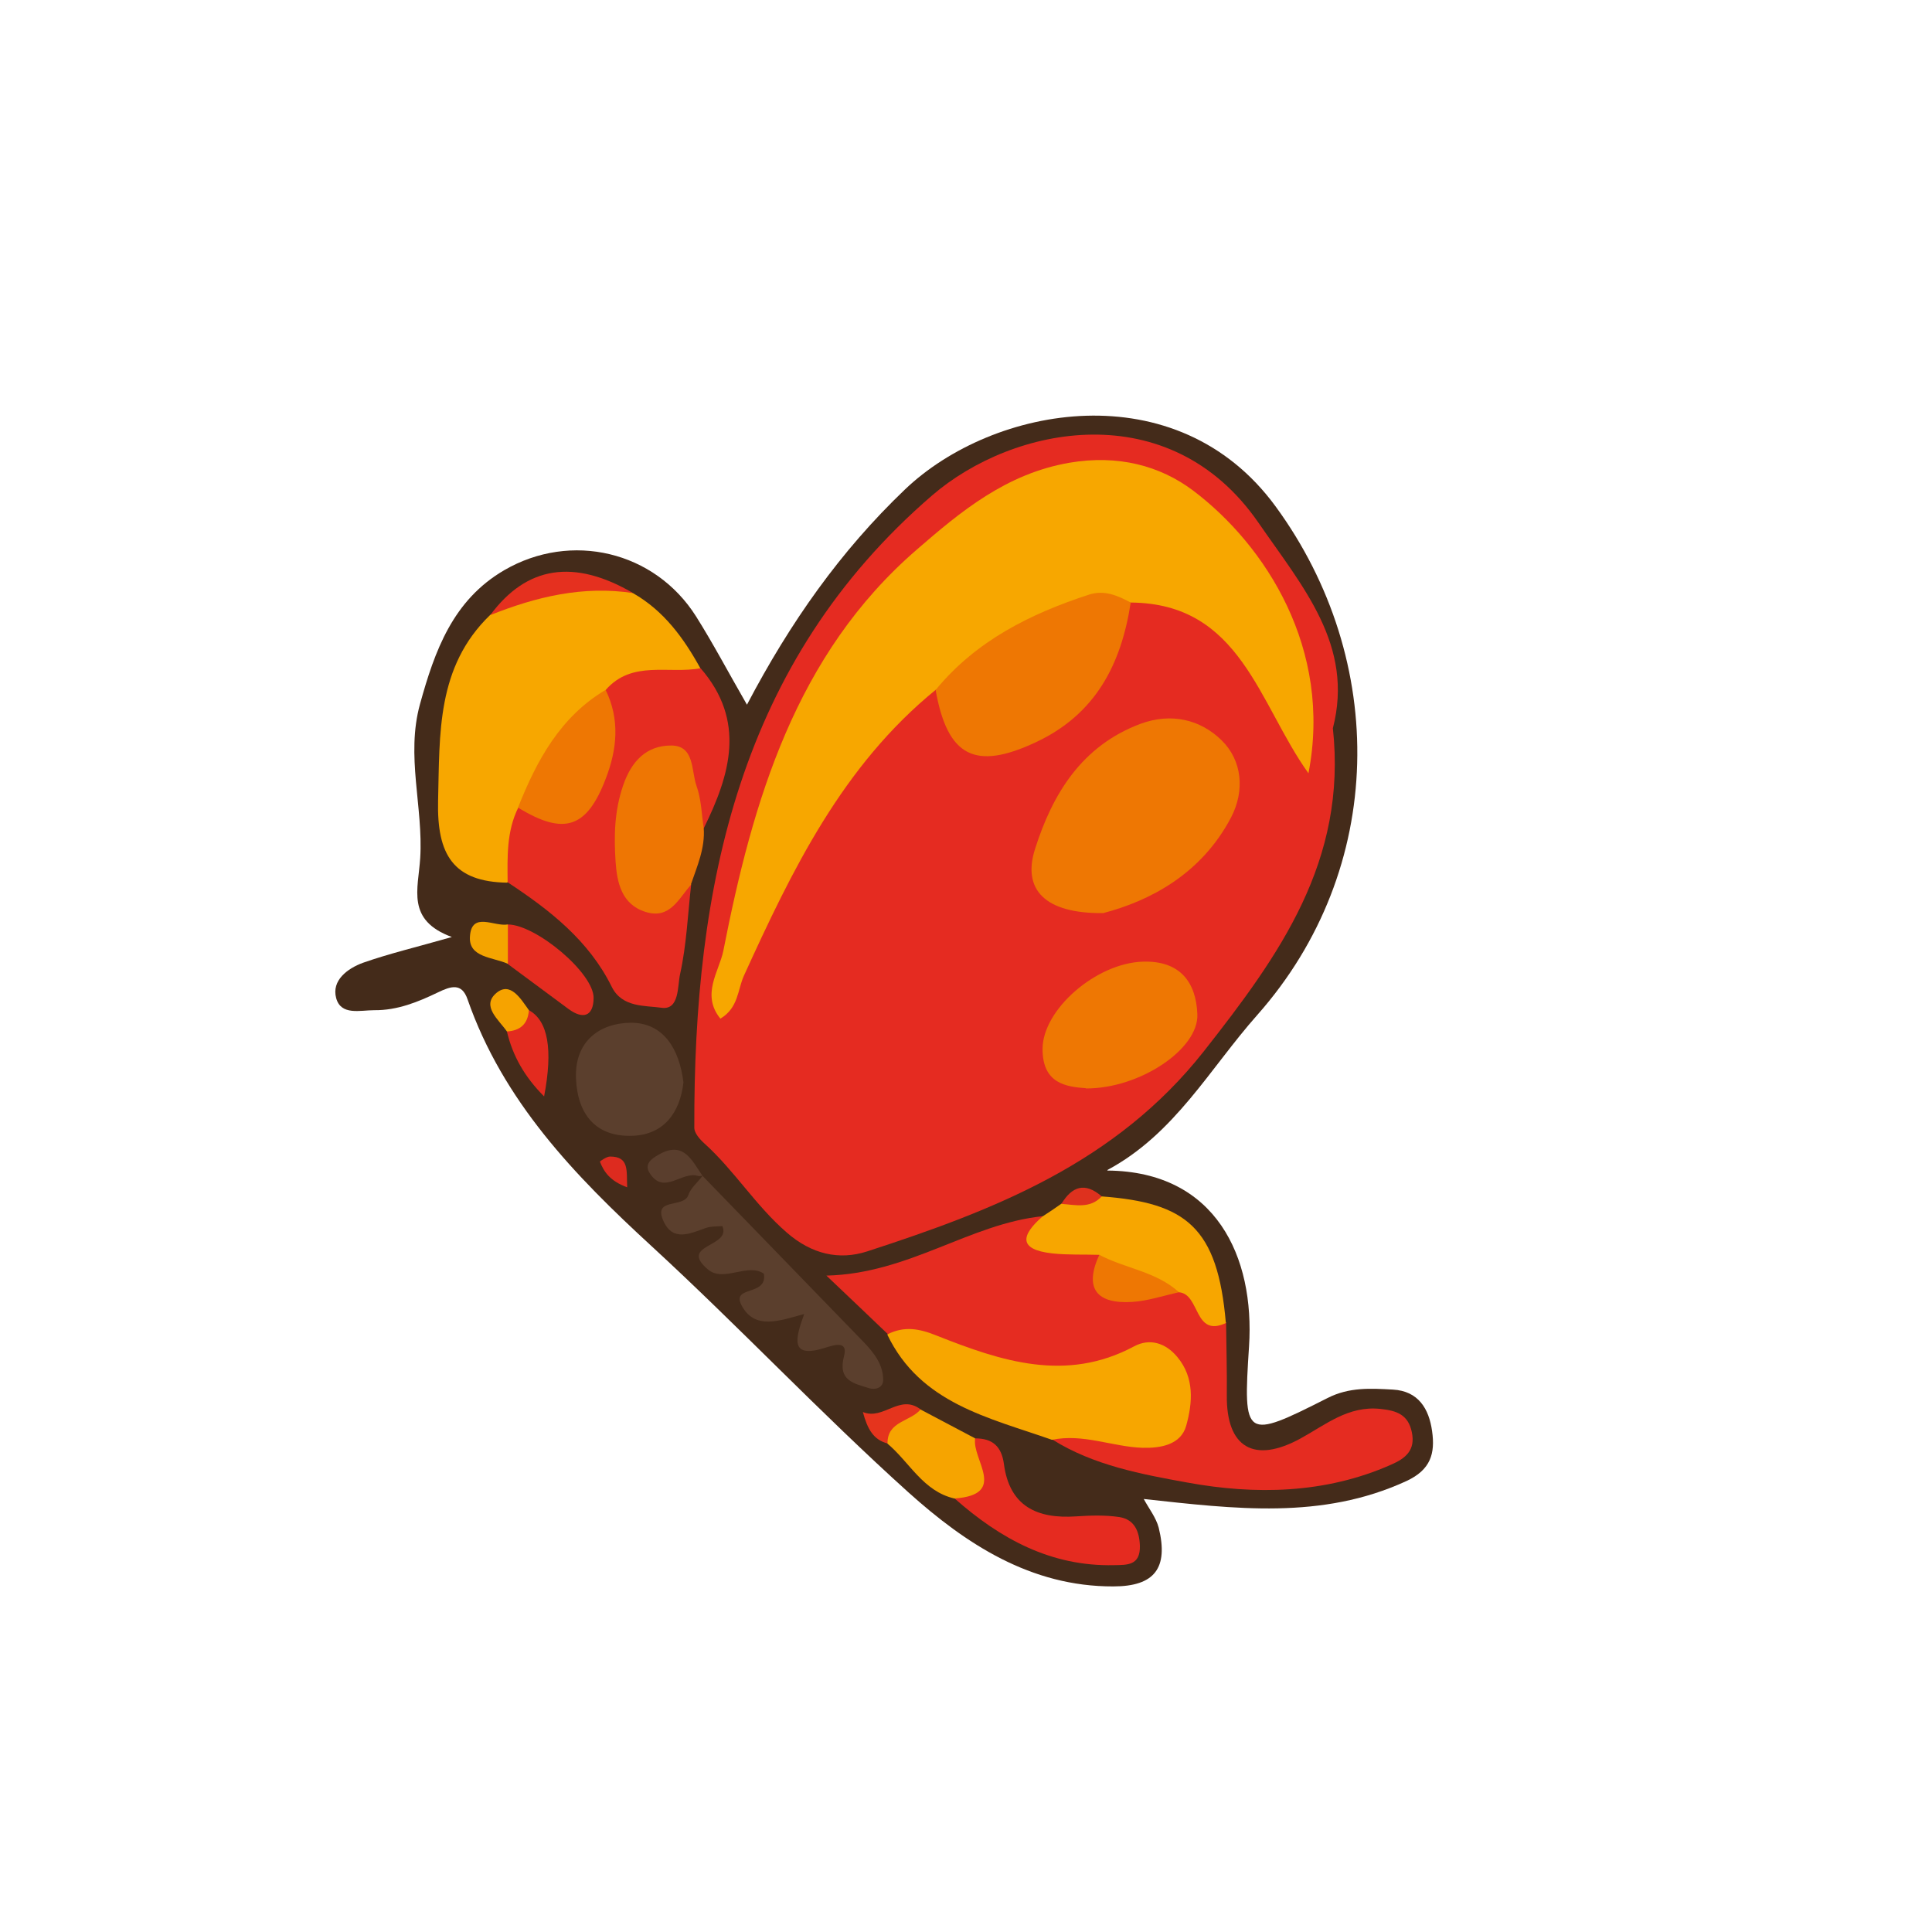 <?xml version="1.0" encoding="UTF-8"?>
<svg id="Calque_1" data-name="Calque 1" xmlns="http://www.w3.org/2000/svg" viewBox="0 0 80 80">
  <defs>
    <style>
      .cls-1 {
        fill: #f4a400;
      }

      .cls-2 {
        fill: #f7a600;
      }

      .cls-3 {
        fill: #f7a700;
      }

      .cls-4 {
        fill: #f6a400;
      }

      .cls-5 {
        fill: #f6a300;
      }

      .cls-6 {
        fill: #ee7603;
      }

      .cls-7 {
        fill: #e52c21;
      }

      .cls-8 {
        fill: #e5301f;
      }

      .cls-9 {
        fill: #ee7703;
      }

      .cls-10 {
        fill: #e52b21;
      }

      .cls-11 {
        fill: #e52b20;
      }

      .cls-12 {
        fill: #e5341d;
      }

      .cls-13 {
        fill: #de311e;
      }

      .cls-14 {
        fill: #dd2b1f;
      }

      .cls-15 {
        fill: #e42c20;
      }

      .cls-16 {
        fill: #e32b1f;
      }

      .cls-17 {
        fill: #442b1a;
      }

      .cls-18 {
        fill: #5a3e2d;
      }

      .cls-19 {
        fill: #5b3f2d;
      }
    </style>
  </defs>
  <path class="cls-17" d="M45.86,48.47c4.5,.04,6.1,3.59,5.86,7.28-.25,3.84-.19,3.88,3.25,2.14,.9-.46,1.8-.4,2.71-.35,1.05,.06,1.49,.79,1.62,1.72,.13,.92-.05,1.6-1.07,2.07-3.5,1.61-7.1,1.15-10.87,.74,.21,.39,.51,.77,.62,1.19,.41,1.67-.17,2.43-1.88,2.43-3.42,.01-6.11-1.76-8.49-3.9-3.64-3.28-7.01-6.86-10.62-10.18-3.2-2.94-6.16-6.01-7.63-10.23-.24-.7-.7-.54-1.22-.29-.83,.4-1.69,.75-2.64,.74-.59,0-1.38,.23-1.58-.5-.2-.74,.48-1.23,1.1-1.46,1.11-.39,2.26-.66,3.69-1.07-1.9-.7-1.39-1.98-1.31-3.27,.13-2.11-.6-4.23-.01-6.37,.61-2.21,1.36-4.31,3.49-5.55,2.77-1.61,6.23-.79,7.94,1.91,.7,1.11,1.31,2.27,2.11,3.66,1.79-3.41,3.87-6.36,6.54-8.91,3.65-3.49,11.26-4.89,15.35,.7,4.66,6.37,4.6,15.01-.76,21.06-1.97,2.22-3.42,4.93-6.21,6.42Z"/>
  <path class="cls-10" d="M55.19,30.14c.6,5.52-2.22,9.42-5.34,13.39-3.65,4.63-8.69,6.58-13.95,8.29-1.15,.37-2.29,.12-3.33-.79-1.28-1.11-2.16-2.56-3.4-3.68-.19-.17-.42-.43-.42-.65-.03-9.97,1.84-19.28,9.84-26.18,3.37-2.91,9.84-4.19,13.51,1.11,1.84,2.67,3.98,5.09,3.09,8.53Z"/>
  <path class="cls-7" d="M50.77,54.78c.01,1,.04,2.01,.03,3.01-.02,2.15,1.13,2.83,3.06,1.77,1.04-.57,1.97-1.36,3.3-1.22,.68,.07,1.15,.24,1.3,.96,.16,.75-.26,1.09-.86,1.35-2.73,1.21-5.64,1.25-8.43,.74-1.88-.34-3.89-.71-5.59-1.78,.93-.93,2-.36,3.03-.29,.75,.05,1.53,.13,1.9-.71,.29-.64,.25-1.33-.21-1.9-.54-.67-1.21-.36-1.84-.14-2.56,.89-5.01,.29-7.43-.56-.76-.26-1.52-.51-2.27-.77-.76-.73-1.52-1.45-2.54-2.42,3.42-.08,5.93-2.15,8.96-2.46,.18,1.55,1.73,.78,2.44,1.44,.25,2.13,1.76,1.5,3.03,1.38,1.02,.11,1.4,1.09,2.13,1.59Z"/>
  <path class="cls-3" d="M21.02,36.55c-2.26-.03-2.93-1.17-2.88-3.38,.07-2.8-.07-5.55,2.15-7.7,1.8-1.43,3.78-1.72,5.92-.91,1.28,.73,2.1,1.86,2.79,3.11-.96,1.02-2.51,.31-3.51,1.22-1.88,1.13-2.93,2.87-3.6,4.89-.4,.89-.15,1.99-.89,2.77Z"/>
  <path class="cls-7" d="M21.02,36.55c-.01-1.06-.05-2.12,.44-3.11,2.72,.1,3.43-.6,3.47-3.49,0-.47-.08-.94,.15-1.38,1.09-1.25,2.61-.65,3.93-.9,1.89,2.18,1.23,4.4,.13,6.63-.62-.43-.55-1.18-.82-1.77-.17-.39-.03-1.06-.7-1.04-.49,.01-.85,.39-1.08,.8-.68,1.23-.77,2.57-.38,3.88,.49,1.65,1.61,.42,2.46,.45-.14,1.24-.19,2.5-.46,3.72-.11,.48-.02,1.49-.76,1.39-.69-.1-1.64,0-2.07-.87-.95-1.92-2.57-3.18-4.3-4.32Z"/>
  <path class="cls-2" d="M36.75,55.25c.7-.35,1.31-.24,2.05,.06,2.65,1.05,5.34,1.95,8.16,.44,.65-.35,1.31-.14,1.79,.44,.72,.86,.63,1.9,.37,2.84-.22,.8-1.07,.94-1.81,.92-1.25-.04-2.46-.6-3.75-.33-2.61-.92-5.45-1.5-6.82-4.36Z"/>
  <path class="cls-6" d="M28.62,36.63c-.52,.57-.87,1.45-1.89,1.13-.99-.31-1.18-1.21-1.24-2.08-.07-1.06-.05-2.1,.31-3.15,.35-1.03,.98-1.66,1.99-1.66,.98,0,.83,1.05,1.05,1.67,.2,.55,.21,1.17,.3,1.75,.06,.83-.27,1.57-.53,2.33Z"/>
  <path class="cls-2" d="M50.77,54.78c-1.34,.63-1.07-1.2-1.95-1.27-1.17-.38-2.55-.28-3.3-1.55-.65-.02-1.31,.01-1.95-.06-1.42-.16-1.29-.75-.4-1.53,.26-.17,.52-.34,.77-.52,.5-.39,1.12-.16,1.67-.31,3.51,.26,4.81,1.28,5.15,5.24Z"/>
  <path class="cls-19" d="M29.09,48.69c2.23,2.3,4.45,4.59,6.68,6.89,.42,.44,.8,.92,.8,1.56,0,.34-.34,.42-.59,.34-.62-.2-1.3-.3-1.03-1.33,.17-.65-.4-.46-.79-.34-1.48,.47-1.22-.4-.86-1.4-1,.27-2.05,.69-2.6-.37-.42-.82,1.09-.35,.93-1.3-.67-.46-1.66,.37-2.31-.17-1.25-1.05,.98-.92,.59-1.8-.2,.02-.46,0-.69,.08-.64,.23-1.35,.57-1.74-.27-.47-1.01,.83-.54,1.02-1.09,.1-.3,.39-.53,.59-.8h0Z"/>
  <path class="cls-19" d="M28.3,44.82c-.14,1.24-.8,2.16-2.1,2.21-1.52,.06-2.29-.88-2.35-2.38-.06-1.54,.99-2.28,2.24-2.3,1.38-.02,2.04,1.08,2.21,2.47Z"/>
  <path class="cls-11" d="M40.38,59.56c.72,0,1.09,.33,1.19,1.06,.23,1.75,1.37,2.28,2.99,2.17,.6-.04,1.21-.06,1.8,.03,.61,.1,.82,.58,.84,1.19,.02,.82-.53,.79-1.07,.8-2.61,.06-4.71-1.09-6.6-2.76,.75-.67,.38-1.73,.86-2.49Z"/>
  <path class="cls-4" d="M40.38,59.56c-.15,.87,1.38,2.33-.86,2.49-1.3-.3-1.86-1.51-2.78-2.28-.42-1.32,.76-1.09,1.37-1.41,.76,.4,1.51,.8,2.27,1.2Z"/>
  <path class="cls-15" d="M21.03,38.28c1.17,.01,3.57,2.02,3.55,3.05-.01,.76-.44,.89-1.04,.45-.84-.62-1.67-1.24-2.51-1.86-.41-.54-.48-1.09,0-1.63Z"/>
  <path class="cls-16" d="M21.9,41.83q1.19,.65,.63,3.57c-.8-.8-1.3-1.67-1.54-2.69,.16-.44,.47-.74,.91-.88Z"/>
  <path class="cls-8" d="M26.22,24.56c-2.07-.32-4.02,.15-5.92,.91,1.51-2.04,3.47-2.34,5.92-.91Z"/>
  <path class="cls-18" d="M29.09,48.69c-.07,0-.14,.02-.2,0-.66-.2-1.39,.8-1.98-.1-.25-.38,.05-.6,.35-.77,1.04-.61,1.39,.23,1.83,.87,0,0,0,0,0,0Z"/>
  <path class="cls-1" d="M21.03,38.28c0,.54,0,1.09,0,1.63-.61-.28-1.64-.25-1.57-1.14,.07-1.04,1.01-.39,1.56-.49Z"/>
  <path class="cls-5" d="M21.9,41.83c-.04,.57-.36,.85-.91,.88-.34-.49-1.07-1.05-.44-1.59,.58-.49,1.01,.23,1.35,.71Z"/>
  <path class="cls-12" d="M38.12,58.36c-.42,.51-1.38,.48-1.37,1.41-.58-.15-.83-.59-1.02-1.3,.86,.35,1.52-.77,2.39-.11Z"/>
  <path class="cls-14" d="M25.96,49.16c-.7-.26-.95-.63-1.12-1.06,0-.01,.27-.21,.42-.21,.8,0,.68,.58,.71,1.27Z"/>
  <path class="cls-13" d="M45.62,49.54c-.48,.52-1.09,.35-1.67,.31,.44-.73,.98-.91,1.67-.31Z"/>
  <path class="cls-3" d="M38.75,28.56c-3.86,3.14-5.95,7.46-7.95,11.85-.26,.58-.22,1.32-.97,1.77-.81-.99-.05-1.97,.12-2.8,1.22-6.22,2.99-12.28,8.01-16.62,1.81-1.57,3.7-3.15,6.33-3.6,2-.34,3.74,.12,5.11,1.15,3.01,2.27,5.78,6.57,4.78,11.71-2.07-2.89-2.8-7.04-7.36-7.07-2.48,.18-4.62,1.17-6.52,2.73-.46,.37-.91,.8-1.55,.87Z"/>
  <path class="cls-9" d="M45.67,37.81c-2.4,.02-3.35-.97-2.81-2.66,.72-2.27,1.93-4.27,4.37-5.18,1.28-.47,2.48-.17,3.35,.68,.86,.84,.97,2.09,.4,3.19-1.24,2.37-3.39,3.47-5.3,3.97Z"/>
  <path class="cls-9" d="M38.75,28.56c1.67-2.03,3.92-3.15,6.35-3.94,.63-.2,1.18,.04,1.72,.33-.39,2.55-1.45,4.63-3.94,5.79-2.5,1.17-3.65,.6-4.14-2.18Z"/>
  <path class="cls-9" d="M44.96,45.06c-.83-.06-1.79-.2-1.79-1.62,0-1.64,2.22-3.56,4.15-3.62,1.55-.05,2.21,.86,2.26,2.18,.06,1.44-2.39,3.08-4.61,3.07Z"/>
  <path class="cls-9" d="M45.52,51.96c1.08,.57,2.36,.69,3.3,1.55-.65,.14-1.29,.36-1.94,.4-1.45,.09-2.01-.54-1.36-1.95Z"/>
  <path class="cls-9" d="M25.08,28.57c.59,1.22,.48,2.44,0,3.68-.78,2.04-1.72,2.36-3.63,1.19,.77-1.94,1.74-3.75,3.62-4.87Z"/>
</svg>
